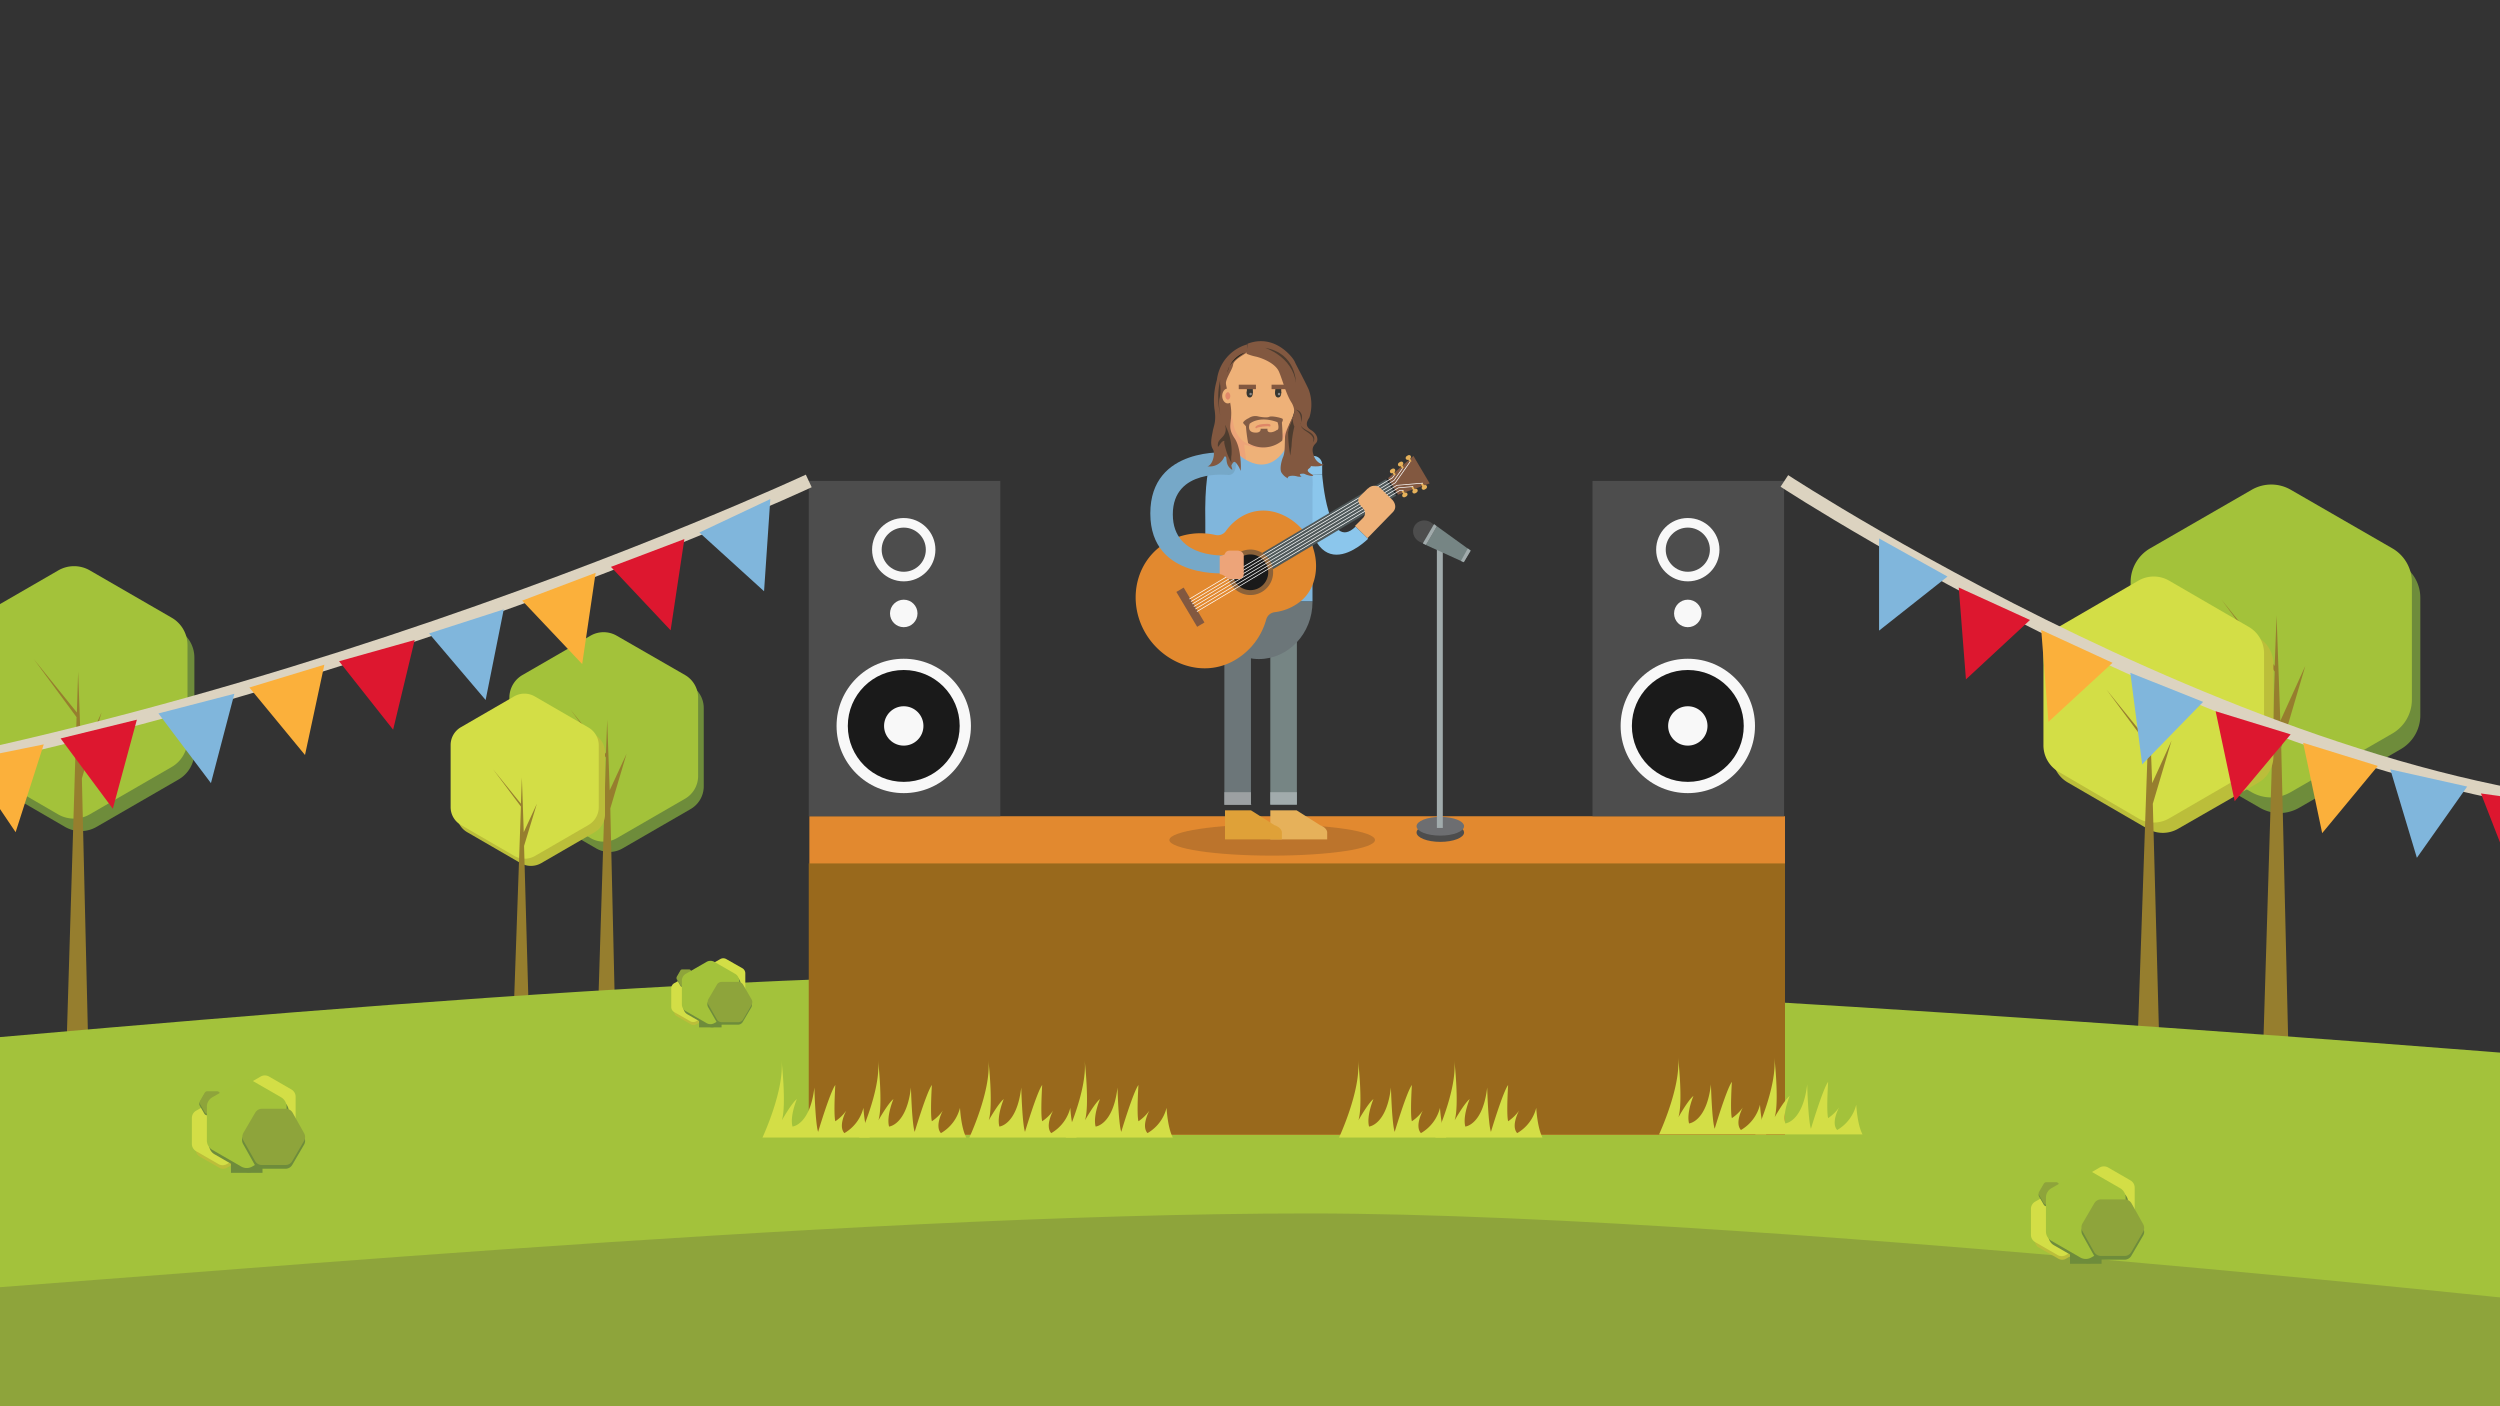 <svg id="Layer_1" data-name="Layer 1" xmlns="http://www.w3.org/2000/svg" xmlns:xlink="http://www.w3.org/1999/xlink" viewBox="0 0 800 450"><rect x="0" y="0" width="800" height="450" fill="#333333" stroke="none"/><defs><clipPath id="clip-path"><rect x="-847.6" width="800" height="450" style="fill:none"/></clipPath><clipPath id="clip-path-2"><rect width="800" height="450" style="fill:none"/></clipPath><clipPath id="clip-path-4"><rect x="368.9" y="259.1" width="76.4" height="15.28" style="fill:none"/></clipPath><clipPath id="clip-path-5"><rect x="368.1" y="109.3" width="89.2" height="164.46" style="fill:none"/></clipPath></defs><title>events</title><g style="clip-path:url(#clip-path)"><path d="M-866.9,573H49.5L32,423.7s-309.8-35.4-460.7-35.4S-809,409.9-890,414.9" style="fill:#8ea43b"/></g><g style="clip-path:url(#clip-path-2)"><path d="M423.1,151.9s1.8,25.4,10.7,16.6l4,3.9s-20.3,20.5-20.3-20.7Z" style="fill:#8bc6ec"/><g style="clip-path:url(#clip-path-2)"><path d="M30.9,186.5l26.3,15.2a10.1,10.1,0,0,1,5,8.7v30.3a10.1,10.1,0,0,1-5,8.7L30.9,264.6a10.1,10.1,0,0,1-10.1,0L-5.4,249.4a10.1,10.1,0,0,1-5-8.7V210.4a10.1,10.1,0,0,1,5-8.7l26.3-15.2A10.1,10.1,0,0,1,30.9,186.5Z" style="fill:#6e8c3b"/><path d="M28.7,182.5,55,197.7a10.1,10.1,0,0,1,5,8.7v30.3a10.1,10.1,0,0,1-5,8.7L28.7,260.6a10.1,10.1,0,0,1-10.1,0L-7.6,245.4a10.1,10.1,0,0,1-5-8.7V206.4a10.1,10.1,0,0,1,5-8.7l26.3-15.2A10.1,10.1,0,0,1,28.7,182.5Z" style="fill:#a3c23a"/><polygon points="25 214.9 24.6 228 10.8 210.9 24.5 229.5 21.2 337.6 28.3 337.6 26.2 249.1 32.5 228 26 242.2 25 214.9" style="fill:#967e2e"/><path d="M199.1,206.7,221,219.3a8.4,8.4,0,0,1,4.2,7.2v25.2a8.4,8.4,0,0,1-4.2,7.2l-21.8,12.6a8.4,8.4,0,0,1-8.4,0L169,258.9a8.4,8.4,0,0,1-4.2-7.2V226.5a8.4,8.4,0,0,1,4.2-7.2l21.8-12.6A8.4,8.4,0,0,1,199.1,206.7Z" style="fill:#6e8c3b"/><path d="M197.3,203.4,219.2,216a8.4,8.4,0,0,1,4.2,7.2v25.2a8.4,8.4,0,0,1-4.2,7.2l-21.8,12.6a8.4,8.4,0,0,1-8.4,0l-21.8-12.6a8.4,8.4,0,0,1-4.2-7.2V223.2a8.4,8.4,0,0,1,4.2-7.2L189,203.4A8.4,8.4,0,0,1,197.3,203.4Z" style="fill:#a3c23a"/><polygon points="194.3 230.3 193.9 241.2 182.5 227 193.9 242.4 191.1 332.2 197 332.2 195.3 258.7 200.5 241.2 195.1 252.9 194.3 230.3" style="fill:#967e2e"/><path d="M173.2,225.2l17.1,9.9a6.6,6.6,0,0,1,3.3,5.7v19.8a6.6,6.6,0,0,1-3.3,5.7l-17.1,9.9a6.6,6.6,0,0,1-6.6,0l-17.1-9.9a6.6,6.6,0,0,1-3.3-5.7V240.8a6.6,6.6,0,0,1,3.3-5.7l17.1-9.9A6.6,6.6,0,0,1,173.2,225.2Z" style="fill:#bbbe3a"/><path d="M171.2,222.9l17.1,9.9a6.6,6.6,0,0,1,3.3,5.7v19.8a6.6,6.6,0,0,1-3.3,5.7l-17.1,9.9a6.6,6.6,0,0,1-6.6,0l-17.1-9.9a6.6,6.6,0,0,1-3.3-5.7V238.4a6.6,6.6,0,0,1,3.3-5.7l17.1-9.9A6.6,6.6,0,0,1,171.2,222.9Z" style="fill:#d3de46"/><polygon points="167 248.8 166.7 257.2 157.8 246.2 166.7 258.1 164.5 320.4 169.1 320.4 167.7 270.7 171.8 257.2 167.6 266.3 167 248.8" style="fill:#967e2e"/><path d="M735.7,161.7l32.6,18.8a12.5,12.5,0,0,1,6.2,10.8v37.6a12.5,12.5,0,0,1-6.2,10.8l-32.6,18.8a12.5,12.5,0,0,1-12.5,0l-32.6-18.8a12.5,12.5,0,0,1-6.2-10.8V191.3a12.5,12.5,0,0,1,6.2-10.8l32.6-18.8A12.5,12.5,0,0,1,735.7,161.7Z" style="fill:#6e8c3b"/><path d="M733,156.7l32.6,18.8a12.5,12.5,0,0,1,6.2,10.8v37.6a12.5,12.5,0,0,1-6.2,10.8L733,253.5a12.5,12.5,0,0,1-12.5,0L688,234.7a12.5,12.5,0,0,1-6.2-10.8V186.3a12.5,12.5,0,0,1,6.2-10.8l32.6-18.8A12.5,12.5,0,0,1,733,156.7Z" style="fill:#a3c23a"/><polygon points="728.5 196.9 727.9 213.1 710.9 191.9 727.9 214.9 723.8 349 732.6 349 730 239.2 737.7 213.1 729.7 230.7 728.5 196.9" style="fill:#967e2e"/><path d="M697,189.3,722.6,204a9.8,9.8,0,0,1,4.9,8.5V242a9.8,9.8,0,0,1-4.9,8.5L697,265.2a9.8,9.8,0,0,1-9.8,0l-25.5-14.8a9.8,9.8,0,0,1-4.9-8.5V212.5a9.8,9.8,0,0,1,4.9-8.5l25.5-14.8A9.8,9.8,0,0,1,697,189.3Z" style="fill:#bbbe3a"/><path d="M694.1,185.8l25.5,14.8a9.8,9.8,0,0,1,4.9,8.5v29.5a9.8,9.8,0,0,1-4.9,8.5l-25.5,14.8a9.8,9.8,0,0,1-9.8,0L658.8,247a9.8,9.8,0,0,1-4.9-8.5V209.1a9.8,9.8,0,0,1,4.9-8.5l25.5-14.8A9.8,9.8,0,0,1,694.1,185.8Z" style="fill:#d3de46"/><polygon points="687.7 224.5 687.3 237 674.1 220.7 687.3 238.5 684.1 331.3 690.9 331.3 688.9 257.2 694.9 237 688.7 250.6 687.7 224.5" style="fill:#967e2e"/><path d="M-98.5,520.4H817.9l-9.5-182.9s-317.8-25.8-468.7-25.8S-18,334.9-99,339.9" style="fill:#a3c23b"/><path d="M-19.3,573H897L879.6,423.7s-309.8-35.4-460.7-35.4S38.6,409.9-42.4,414.9" style="fill:#8ea43b"/><path d="M232.4,309.6l4.5,2.6a1.7,1.7,0,0,1,.9,1.5v5.2a1.7,1.7,0,0,1-.9,1.5l-4.5,2.6a1.7,1.7,0,0,1-1.7,0l-4.5-2.6a1.7,1.7,0,0,1-.9-1.5v-5.2a1.7,1.7,0,0,1,.9-1.5l4.5-2.6A1.7,1.7,0,0,1,232.4,309.6Z" style="fill:#bbbe3a"/><path d="M232.4,306.9l5.1,2.9a1.9,1.9,0,0,1,1,1.7v5.9a1.9,1.9,0,0,1-1,1.7l-5.1,2.9a1.9,1.9,0,0,1-1.9,0l-5.1-2.9a1.9,1.9,0,0,1-1-1.7v-5.9a1.9,1.9,0,0,1,1-1.7l5.1-2.9A1.9,1.9,0,0,1,232.4,306.9Z" style="fill:#d3de46"/><path d="M222.8,314.4l4.5,2.6a1.7,1.7,0,0,1,.9,1.5v5.2a1.7,1.7,0,0,1-.9,1.5l-4.5,2.6a1.7,1.7,0,0,1-1.7,0l-4.5-2.6a1.7,1.7,0,0,1-.9-1.5v-5.2a1.7,1.7,0,0,1,.9-1.5l4.5-2.6A1.7,1.7,0,0,1,222.8,314.4Z" style="fill:#bbbe3a"/><path d="M222.8,311.7l5.1,2.9a1.9,1.9,0,0,1,1,1.7v5.9a1.9,1.9,0,0,1-1,1.7l-5.1,2.9a1.9,1.9,0,0,1-1.9,0l-5.1-2.9a1.9,1.9,0,0,1-1-1.7v-5.9a1.9,1.9,0,0,1,1-1.7l5.1-2.9A1.9,1.9,0,0,1,222.8,311.7Z" style="fill:#d3de46"/><rect x="223.7" y="324.2" width="7.2" height="4.56" style="fill:#6e8c3b"/><path d="M221.1,310.9l1.1,1.9a.7.7,0,0,1,0,.7l-1.1,1.9a.7.7,0,0,1-.6.4h-2.2a.7.7,0,0,1-.6-.4l-1.1-1.9a.7.7,0,0,1,0-.7l1.1-1.9a.7.7,0,0,1,.6-.4h2.2A.7.7,0,0,1,221.1,310.9Z" style="fill:#6e8c3b"/><path d="M221.1,310.6l1.1,1.9a.7.7,0,0,1,0,.7l-1.1,1.9a.7.7,0,0,1-.6.4h-2.2a.7.7,0,0,1-.6-.4l-1.1-1.9a.7.7,0,0,1,0-.7l1.1-1.9a.7.7,0,0,1,.6-.4h2.2A.7.7,0,0,1,221.1,310.6Z" style="fill:#8ea43b"/><path d="M229.1,308.8l6.6,3.8a2.5,2.5,0,0,1,1.3,2.2v7.6a2.5,2.5,0,0,1-1.3,2.2l-6.6,3.8a2.5,2.5,0,0,1-2.5,0l-6.6-3.8a2.5,2.5,0,0,1-1.3-2.2v-7.6a2.5,2.5,0,0,1,1.3-2.2l6.6-3.8A2.5,2.5,0,0,1,229.1,308.8Z" style="fill:#6e8c3b"/><path d="M228.6,307.8l6.6,3.8a2.5,2.5,0,0,1,1.3,2.2v7.6a2.5,2.5,0,0,1-1.3,2.2l-6.6,3.8a2.5,2.5,0,0,1-2.5,0l-6.6-3.8a2.5,2.5,0,0,1-1.3-2.2v-7.6a2.5,2.5,0,0,1,1.3-2.2l6.6-3.8A2.5,2.5,0,0,1,228.6,307.8Z" style="fill:#a3c23a"/><path d="M237.7,315.9l2.7,4.7a1.8,1.8,0,0,1,0,1.8l-2.7,4.6a1.8,1.8,0,0,1-1.5.9h-5.4a1.8,1.8,0,0,1-1.5-.9l-2.7-4.7a1.8,1.8,0,0,1,0-1.8l2.7-4.6a1.8,1.8,0,0,1,1.5-.9h5.4A1.8,1.8,0,0,1,237.7,315.9Z" style="fill:#6e8c3b"/><path d="M237.8,315.1l2.7,4.7a1.8,1.8,0,0,1,0,1.8l-2.7,4.6a1.8,1.8,0,0,1-1.5.9h-5.4a1.8,1.8,0,0,1-1.5-.9l-2.7-4.7a1.8,1.8,0,0,1,0-1.8l2.7-4.6a1.8,1.8,0,0,1,1.5-.9h5.4A1.8,1.8,0,0,1,237.8,315.1Z" style="fill:#8ea43b"/><path d="M86.1,348.3l6.3,3.6a2.4,2.4,0,0,1,1.2,2.1v7.3a2.4,2.4,0,0,1-1.2,2.1L86.1,367a2.4,2.4,0,0,1-2.4,0l-6.3-3.6a2.4,2.4,0,0,1-1.2-2.1V354a2.4,2.4,0,0,1,1.2-2.1l6.3-3.6A2.4,2.4,0,0,1,86.1,348.3Z" style="fill:#bbbe3a"/><path d="M86.1,344.5l7.1,4.1a2.7,2.7,0,0,1,1.4,2.4v8.2a2.7,2.7,0,0,1-1.4,2.4l-7.1,4.1a2.7,2.7,0,0,1-2.7,0l-7.1-4.1a2.7,2.7,0,0,1-1.4-2.4V351a2.7,2.7,0,0,1,1.4-2.4l7.1-4.1A2.7,2.7,0,0,1,86.1,344.5Z" style="fill:#d3de46"/><path d="M72.6,355l6.3,3.6a2.4,2.4,0,0,1,1.2,2.1V368a2.4,2.4,0,0,1-1.2,2.1l-6.3,3.6a2.4,2.4,0,0,1-2.4,0l-6.3-3.6a2.4,2.4,0,0,1-1.2-2.1v-7.3a2.4,2.4,0,0,1,1.2-2.1l6.3-3.6A2.4,2.4,0,0,1,72.6,355Z" style="fill:#bbbe3a"/><path d="M72.6,351.3l7.1,4.1a2.7,2.7,0,0,1,1.4,2.4V366a2.7,2.7,0,0,1-1.4,2.4l-7.1,4.1a2.7,2.7,0,0,1-2.7,0l-7.1-4.1a2.7,2.7,0,0,1-1.4-2.4v-8.2a2.7,2.7,0,0,1,1.4-2.4l7.1-4.1A2.7,2.7,0,0,1,72.6,351.3Z" style="fill:#d3de46"/><rect x="73.9" y="368.9" width="10.1" height="6.41" style="fill:#6e8c3b"/><path d="M70.2,350.2l1.5,2.6a1,1,0,0,1,0,1l-1.5,2.6a1,1,0,0,1-.9.5h-3a1,1,0,0,1-.9-.5l-1.5-2.6a1,1,0,0,1,0-1l1.5-2.6a1,1,0,0,1,.9-.5h3A1,1,0,0,1,70.2,350.2Z" style="fill:#6e8c3b"/><path d="M70.3,349.7l1.5,2.6a1,1,0,0,1,0,1l-1.5,2.6a1,1,0,0,1-.9.5h-3a1,1,0,0,1-.9-.5L64,353.3a1,1,0,0,1,0-1l1.5-2.6a1,1,0,0,1,.9-.5h3A1,1,0,0,1,70.3,349.7Z" style="fill:#8ea43b"/><path d="M81.4,347.2l9.2,5.3a3.5,3.5,0,0,1,1.8,3.1v10.7a3.5,3.5,0,0,1-1.8,3.1l-9.2,5.3a3.5,3.5,0,0,1-3.5,0l-9.2-5.3a3.5,3.5,0,0,1-1.8-3.1V355.6a3.5,3.5,0,0,1,1.8-3.1l9.2-5.3A3.5,3.5,0,0,1,81.4,347.2Z" style="fill:#6e8c3b"/><path d="M80.7,345.8l9.2,5.3a3.5,3.5,0,0,1,1.8,3.1v10.7a3.5,3.5,0,0,1-1.8,3.1l-9.2,5.3a3.5,3.5,0,0,1-3.5,0l-9.2-5.3a3.5,3.5,0,0,1-1.8-3.1V354.2a3.5,3.5,0,0,1,1.8-3.1l9.2-5.3A3.5,3.5,0,0,1,80.7,345.8Z" style="fill:#a3c23a"/><path d="M93.6,357.2l3.7,6.6a2.5,2.5,0,0,1,0,2.5l-3.8,6.5a2.5,2.5,0,0,1-2.2,1.2H83.7a2.5,2.5,0,0,1-2.2-1.3l-3.7-6.6a2.5,2.5,0,0,1,0-2.5l3.8-6.5a2.5,2.5,0,0,1,2.2-1.2h7.5A2.5,2.5,0,0,1,93.6,357.2Z" style="fill:#6e8c3b"/><path d="M93.6,356l3.7,6.6a2.5,2.5,0,0,1,0,2.5l-3.8,6.5a2.5,2.5,0,0,1-2.2,1.2H83.8a2.5,2.5,0,0,1-2.2-1.3L77.9,365a2.5,2.5,0,0,1,0-2.5l3.8-6.5a2.5,2.5,0,0,1,2.2-1.2h7.5A2.5,2.5,0,0,1,93.6,356Z" style="fill:#8ea43b"/></g><rect x="259" y="261.2" width="312.2" height="101.88" style="fill:#e2892f"/><rect x="509.6" y="153.9" width="61.3" height="107.29" style="fill:#4d4d4d"/><circle cx="540.1" cy="232.3" r="21.5" style="fill:#f8f8f8"/><circle cx="540.1" cy="232.3" r="17.9" style="fill:#1a1a1a"/><circle cx="540.1" cy="232.3" r="6.3" style="fill:#f8f8f8"/><circle cx="540.1" cy="196.3" r="4.4" style="fill:#f8f8f8"/><circle cx="540.1" cy="175.9" r="8.6" style="fill:none;stroke:#f8f8f8;stroke-miterlimit:10;stroke-width:3.068px"/><rect x="258.8" y="153.9" width="61.3" height="107.29" style="fill:#4d4d4d"/><circle cx="289.2" cy="232.3" r="21.5" style="fill:#f8f8f8"/><circle cx="289.2" cy="232.3" r="17.9" style="fill:#1a1a1a"/><circle cx="289.2" cy="232.3" r="6.3" style="fill:#f8f8f8"/><circle cx="289.2" cy="196.3" r="4.4" style="fill:#f8f8f8"/><circle cx="289.2" cy="175.9" r="8.6" style="fill:none;stroke:#f8f8f8;stroke-miterlimit:10;stroke-width:3.068px"/><rect x="258.8" y="276.3" width="312.4" height="86.8" style="fill:#99691c"/><g style="opacity:0.2"><g style="clip-path:url(#clip-path-4)"><path d="M407.1,263.8c-18.2,0-32.9,2.2-32.9,5s14.7,5,32.9,5,32.9-2.2,32.9-5-14.7-5-32.9-5" style="fill:#231f20"/></g></g><path d="M422.5,264.1l-7.6-4.8h-8.4v9.3h18.2v-2.4c-.3-1.5-2.2-2.1-2.2-2.1" style="fill:#e6b15a"/><rect x="368.1" y="109.3" width="89.2" height="164.46" style="fill:none"/><rect x="406.5" y="198" width="8.5" height="59.48" style="fill:#768584"/><path d="M390.5,143.5s-5.3-.7-4.8,23.5v25.5h34.3V156.2s.8-7.3-3-11.3Z" style="fill:#80b6dc"/><path d="M420.3,145.9a2.8,2.8,0,0,0-2.8,2.7v3.3h5.6v-3.3a2.8,2.8,0,0,0-2.8-2.7" style="fill:#8bc6ec"/><line x1="433.7" y1="168.4" x2="437.7" y2="172.3" style="fill:#8bc6ec"/><rect x="368.1" y="109.3" width="89.2" height="164.46" style="fill:none"/><rect x="406.5" y="253.5" width="8.5" height="3.98" style="fill:#a1abac"/><path d="M407.9,264.1l-7.6-4.8H392v9.3h18.2v-2.4c-.3-1.5-2.2-2.1-2.2-2.1" style="fill:#dfa138"/><path d="M402.8,210.9c9.5,0,17.2-8.2,17.2-18.3H385.7c0,10.1,7.7,18.3,17.2,18.3" style="fill:#6c7679"/><rect x="368.1" y="109.3" width="89.2" height="164.46" style="fill:none"/><rect x="391.8" y="198" width="8.5" height="59.48" style="fill:#6c7679"/><polygon points="400.4 253.5 400.4 253.5 400.4 257.4 391.8 257.4 391.8 257.5 400.4 257.5 400.4 253.5" style="fill:#fff"/><rect x="391.8" y="253.5" width="8.5" height="3.9" style="fill:#9ca0a2"/><path d="M390.7,131.7s4.8,15.4,4.7,17.4l5.3,4.5h4.1s3.9-5.8,6.5-7,1.2-9,1.4-10.7Z" style="fill:#eda479"/><path d="M412.2,136.6s0,6.7-9.6,6.7a27.9,27.9,0,0,1-4.2-1c-.9-.4,1.5,6.4-.5,8.4l4.1,4.1,3.1.7,6.6-8.6Z" style="fill:#eeb178"/><path d="M395.2,144.4s9.5,10.5,16.6-1.5l.6,13.1-25.6-.4,1.6-10.4,2.9-2.7Z" style="fill:#80b6dc"/><path d="M414.7,127.2c0,8.5-5.4,15.4-12.1,15.4s-12.1-6.9-12.1-15.4,5.4-15.4,12.1-15.4,12.1,6.9,12.1,15.4" style="fill:#eeb178"/><path d="M398.7,141.8a9.1,9.1,0,0,1-4-6.1c-.7-4.2-.6-1.3-1.2-1.2s-.8,1.7-.8,1.7l1.4,4.1Z" style="fill:#eda479"/><path d="M408.7,137.5c-.7.7-3.4,1.6-3.1-.3h-2.2s.3,1.5-2.1,1.2-1.4-2.8-1.4-2.8,2.9-2.7,8.9-.5c0,0,.7,1.8,0,2.5m1.4-3.7c-.7-.3-3.3-.9-4.1-.5s-3.3-.1-3.3-.1a3.7,3.7,0,0,0-3.2.5c-.7.3-2.2,1.3-1.7,1.7l.8.9c.2,2.8.7,5.4.7,5.4a9.4,9.4,0,0,0,10.9-.8c.3-1.2-.1-5.8-.1-5.8s.7-1.1,0-1.3" style="fill:#825c45"/><path d="M400.9,125.8c0,.8-.4,1.4-1,1.4s-1-.6-1-1.4.4-1.4,1-1.4,1,.6,1,1.4" style="fill:#363631"/><rect x="368.1" y="109.3" width="89.2" height="164.46" style="fill:none"/><rect x="399" y="123.6" width="1.9" height="2.18" style="fill:#363631"/><g style="clip-path:url(#clip-path-5)"><path d="M400.6,126.1a.4.4,0,1,1-.4-.4.4.4,0,0,1,.4.4" style="fill:#8a8989"/></g><rect x="396.4" y="123.1" width="5.5" height="1.43" style="fill:#825840"/><g style="clip-path:url(#clip-path-5)"><path d="M410,125.8c0,.8-.4,1.4-1,1.4s-1-.6-1-1.4.4-1.4,1-1.4,1,.6,1,1.4" style="fill:#363631"/></g><rect x="408.1" y="123.6" width="1.9" height="2.18" style="fill:#363631"/><g style="clip-path:url(#clip-path-5)"><path d="M409.7,126.1a.4.4,0,1,1-.4-.4.4.4,0,0,1,.4.4" style="fill:#8a8989"/></g><rect x="406.9" y="123.1" width="5.2" height="1.43" style="fill:#825840"/><g style="clip-path:url(#clip-path-5)"><path d="M401.7,136.8s.1-.9,2.4-1.1,2.3,0,2.5.4l-.2.5s.2-.4-2.3-.1-2.1.7-2.1.7" style="fill:#df8767"/></g><path d="M407.9,195.9a16.4,16.4,0,0,0,8.3-3.5c5.8-4.7,6.3-13.9,2.5-20.3s-13-11.7-21.4-6.8a16.4,16.4,0,0,0-5,4.6,3.2,3.2,0,0,1-3.3,1.3,21.7,21.7,0,0,0-15.1,2c-10.2,5.5-13.3,18.3-7.8,28.6s18.6,15.7,29.3,9.3a21.7,21.7,0,0,0,9.8-12.9A3.2,3.2,0,0,1,407.9,195.9Z" style="fill:#e2892f"/><rect x="422.6" y="144.3" width="6.2" height="46.76" transform="translate(351.5 -283.8) rotate(59.2)" style="fill:#4e5859"/><circle cx="400.1" cy="182.9" r="6.5" transform="translate(-37.2 230.9) rotate(-30.8)" style="fill:#1a1a1a;stroke:#8c6239;stroke-miterlimit:10;stroke-width:1.567px"/><rect x="374.7" y="192.9" width="13" height="2.72" transform="translate(352.6 -232.6) rotate(59.2)" style="fill:#825840"/><polygon points="452.3 145.9 444.2 153 447.4 158.3 457.5 154.7 452.3 145.9" style="fill:#825840"/><rect x="454.9" y="155" width="1.6" height="0.61" transform="translate(355.4 -315.6) rotate(59.2)" style="fill:#e6b15a"/><rect x="455.4" y="155" width="1.3" height="1.84" rx="0.7" ry="0.7" transform="translate(356.2 -315.6) rotate(59.2)" style="fill:#e6b15a"/><rect x="451.8" y="156.1" width="1.6" height="0.61" transform="translate(354.9 -312.4) rotate(59.2)" style="fill:#e6b15a"/><rect x="452.4" y="156.1" width="1.3" height="1.84" rx="0.7" ry="0.7" transform="translate(355.7 -312.4) rotate(59.2)" style="fill:#e6b15a"/><rect x="448.7" y="157.3" width="1.6" height="0.61" transform="translate(354.4 -309.1) rotate(59.2)" style="fill:#e6b15a"/><rect x="449.2" y="157.4" width="1.3" height="1.84" rx="0.7" ry="0.7" transform="translate(355.2 -309.1) rotate(59.2)" style="fill:#e6b15a"/><rect x="450" y="146.8" width="1.6" height="0.61" transform="translate(555.5 609.6) rotate(-120.8)" style="fill:#e6b15a"/><rect x="449.7" y="145.5" width="1.3" height="1.84" rx="0.7" ry="0.7" transform="translate(555.5 608.2) rotate(-120.8)" style="fill:#e6b15a"/><rect x="447.6" y="148.9" width="1.6" height="0.61" transform="translate(550 610.7) rotate(-120.8)" style="fill:#e6b15a"/><rect x="447.3" y="147.6" width="1.3" height="1.84" rx="0.7" ry="0.7" transform="translate(550 609.3) rotate(-120.8)" style="fill:#e6b15a"/><rect x="445" y="151.1" width="1.6" height="0.61" transform="translate(544.2 611.8) rotate(-120.8)" style="fill:#e6b15a"/><rect x="444.7" y="149.8" width="1.3" height="1.84" rx="0.7" ry="0.7" transform="translate(544.2 610.4) rotate(-120.8)" style="fill:#e6b15a"/><rect x="442.5" y="155.6" width="6.2" height="0.38" transform="translate(351 -306.7) rotate(59.2)" style="fill:#1a1a1a"/><polyline points="380.6 191.7 445.6 152.9 446.2 152.1" style="fill:none;stroke:#fff;stroke-miterlimit:10;stroke-width:0.222px"/><polyline points="381.5 193.3 446.5 154.5 451.2 147.8" style="fill:none;stroke:#fff;stroke-miterlimit:10;stroke-width:0.222px"/><polyline points="382.5 194.9 447.5 156.1 452.2 155.7" style="fill:none;stroke:#fff;stroke-miterlimit:10;stroke-width:0.222px"/><polyline points="383 195.7 448 156.9 449.1 156.9" style="fill:none;stroke:#fff;stroke-miterlimit:10;stroke-width:0.222px"/><polyline points="382 194.1 447 155.3 455.3 154.6" style="fill:none;stroke:#fff;stroke-miterlimit:10;stroke-width:0.222px"/><polyline points="381.1 192.5 446.1 153.7 448.8 149.9" style="fill:none;stroke:#fff;stroke-miterlimit:10;stroke-width:0.222px"/><path d="M393.1,152c1.2,0,2.5-.7,2.5-4.5s-2.8-2.7-2.8-2.7-24.7-2.1-24.7,19.5,25,19.1,25,19.1v-5.7s-17.8,1.7-17.8-13.1S393.1,152,393.1,152" style="fill:#76a8c8"/><path d="M396.4,176.2h-2.9a1.6,1.6,0,0,0-1.6,1.2,5.6,5.6,0,0,1-1.6.6v5.7a3.8,3.8,0,0,1,1.9.9l.6.5h0l.7.2h2.9a1.6,1.6,0,0,0,1.6-1.6v-5.8a1.6,1.6,0,0,0-1.6-1.6" style="fill:#eda479"/><path d="M398.9,113.2a17,17,0,0,0,2.9.9c1.1.2,6.2,1.8,7.5,4.9s2.2,7.1,4.1,10a6.6,6.6,0,0,1,.8,2.7c0,1.3-2.9,5.7-3,8.3s0,4.8-.6,6.2-1.1,3.8-.6,4.9a4.8,4.8,0,0,0,2.2,2s-.5-.5.7-.8a5.1,5.1,0,0,1,2,.1,3.3,3.3,0,0,0,1.6.1s-1.2-.8,0-.9.7.1,1.8.4,1.5.4,1.9.2-2.7-1.2-1.4-2.2.5-.9-.6-1.1,3.5,1,5.4-.2a4.1,4.1,0,0,1-3.1-2.7c-1-2.4-.2-3.4.6-4.2s.7-2.8-1.6-4.2-1-3.2-.5-4a13.8,13.8,0,0,0-.2-8.9c-1.4-3.1-4.1-8-4.5-9s-6.2-9.1-15.1-5.7Z" style="fill:#825840"/><path d="M399.1,110.2a13.5,13.5,0,0,0-9.7,11.4,23.3,23.3,0,0,0-.8,9.1c.7,4.2-.2,5.5-.5,7.2s-1,4.2,0,5.8-.3,5.5-1.8,5.5a5,5,0,0,0,5.5-3.1h.4c.5.3-.1,2.3,1.4,3.7s.2-.5.5-1,.6-1.1,1-1,1.5,1.6,1.8,2.7.5-6.8-1.8-10.2-1.1-4.5-1.1-8.1-1.6-8-1.7-9.5,2.1-4.5,2.3-6,2.8-2.8,4.4-3.9Z" style="fill:#825840"/><path d="M404.8,111.3s8.8,2.8,9.9,11.2c0,0,.1-9.5-9.9-11.2" style="fill:#4d3c2f"/><path d="M414.7,131.2h0m.1,0c.4.2,1.8,1,1.5,4.4,0,0-.5,1,1.5,2.3s2.9,2.1,2.3,3.7c0,0,1.8-1.9-1.6-3.7s-2-2.1-1.9-4.2a2.3,2.3,0,0,0-1.9-2.6" style="fill:#4d3c2f"/><path d="M392,136.1a3.5,3.5,0,0,1-.6,3.5c-1.4,1.5-1.7,1.7-1.7,3s.9-1.5,2-1.5h.2c-.1,0-.4.2.4,2.8a17.1,17.1,0,0,0,1.8,4.2,7,7,0,0,1,0-2.6,18.4,18.4,0,0,0-2-9.4" style="fill:#4d3c2f"/><path d="M413.9,133.4a1.4,1.4,0,0,0-.1.5v-.5m-.1.5a25.8,25.8,0,0,1-1.1,2.6l-.4,1.8a42.5,42.5,0,0,0,.7,7.5l.4-3.1a31.1,31.1,0,0,1,.9-6.2,5.6,5.6,0,0,1-.5-2.6" style="fill:#4d3c2f"/><path d="M398.4,112.8s-5.5,3.1-5.6,6.4a8.5,8.5,0,0,1,5.6-6.4" style="fill:#1e2018"/><path d="M390.5,121.4a25,25,0,0,0,0,11.5s-.7-3.6-.3-5.3a11.6,11.6,0,0,0,.3-4.2,6.3,6.3,0,0,1,0-2" style="fill:#4d3c2f"/><path d="M394.7,126.7c0,1.3-.8,2.4-1.8,2.4s-1.8-1.1-1.8-2.4.8-2.4,1.8-2.4,1.8,1.1,1.8,2.4" style="fill:#eeb178"/><path d="M393.7,126.7c0,.7-.4,1.2-.8,1.2s-.8-.6-.8-1.2.4-1.2.8-1.2.8.6.8,1.2" style="fill:#e18869"/><path d="M437.7,156.4a2.8,2.8,0,0,1,4.2,0l3.7,3.6s1.9,2,.1,3.9l-8.1,8.3-4-3.9,2.3-2.3s2.1-1.6-.1-3.8-.7-3.3.1-4.1l1.8-1.8" style="fill:#eeb178"/><ellipse cx="460.9" cy="266.4" rx="7.6" ry="3" style="fill:#4d4d4d"/><ellipse cx="460.9" cy="264.4" rx="7.6" ry="3" style="fill:#6d6e71"/><rect x="459.8" y="175.5" width="1.9" height="89.44" style="fill:#a1abac"/><ellipse cx="455.8" cy="170.1" rx="3.6" ry="3.8" transform="translate(79.1 477.9) rotate(-59.7)" style="fill:#4d4d4d"/><polygon points="468.4 179.9 470.6 176.2 459.8 168.4 456.3 174.4 468.4 179.9" style="fill:#768584"/><polygon points="455.3 173.9 456.3 174.4 459.8 168.4 458.9 167.7 455.3 173.9" style="fill:#a1abac"/><polygon points="468.4 179.9 467.5 179.5 469.7 175.5 470.6 176.2 468.4 179.9" style="fill:#a1abac"/><path d="M571,153.9s177.1,116,302.2,105.3" style="fill:none;stroke:#dcd3c0;stroke-miterlimit:10;stroke-width:4.443px"/><path d="M258.8,153.9S41.7,255.2-160.3,263.4" style="fill:none;stroke:#dcd3c0;stroke-miterlimit:10;stroke-width:4.443px"/><polygon points="601.3 172.3 601.3 201.8 623.2 184.5 601.3 172.3" style="fill:#80b6dc"/><polygon points="626.8 188 629.1 217.4 649.6 198.4 626.8 188" style="fill:#dd172f"/><polygon points="653.2 201.6 655.5 231 676 212.1 653.2 201.6" style="fill:#fbb03b"/><polygon points="681.7 215.3 685.5 244.6 705 224.6 681.7 215.3" style="fill:#80b6dc"/><polygon points="709 227.6 715.1 256.4 733 235 709 227.6" style="fill:#dd172f"/><polygon points="737 237.7 743.1 266.6 760.9 245.1 737 237.7" style="fill:#fbb03b"/><polygon points="764.9 246.2 773.4 274.5 789.5 251.7 764.9 246.2" style="fill:#80b6dc"/><polygon points="793.9 253.9 804.6 281.4 818.7 257.4 793.9 253.9" style="fill:#dd172f"/><polygon points="246.5 159.7 244.5 189.2 223.8 170.4 246.5 159.7" style="fill:#80b6dc"/><polygon points="219 172.5 214.6 201.7 195.5 181.4 219 172.5" style="fill:#dd172f"/><polygon points="190.6 183.3 186.3 212.5 167.1 192.2 190.6 183.3" style="fill:#fbb03b"/><polygon points="161.2 195 155.4 224 137.3 202.7 161.2 195" style="fill:#80b6dc"/><polygon points="132.7 204.8 125.8 233.5 108.5 211.6 132.7 204.8" style="fill:#dd172f"/><polygon points="103.8 212.7 97.6 241.6 79.8 220 103.8 212.7" style="fill:#fbb03b"/><polygon points="75 222 67.5 250.6 50.7 228.3 75 222" style="fill:#80b6dc"/><polygon points="43.8 230.3 36.1 258.8 19.4 236.3 43.8 230.3" style="fill:#dd172f"/><polygon points="14 238.2 5 266.3 -10.6 243.2 14 238.2" style="fill:#fbb03b"/><path d="M674.6,377.4l6.3,3.6a2.4,2.4,0,0,1,1.2,2.1v7.3a2.4,2.4,0,0,1-1.2,2.1l-6.3,3.6a2.4,2.4,0,0,1-2.4,0l-6.3-3.6a2.4,2.4,0,0,1-1.2-2.1v-7.3a2.4,2.4,0,0,1,1.2-2.1l6.3-3.6A2.4,2.4,0,0,1,674.6,377.4Z" style="fill:#bbbe3a"/><path d="M674.6,373.6l7.1,4.1a2.7,2.7,0,0,1,1.4,2.4v8.2a2.7,2.7,0,0,1-1.4,2.4l-7.1,4.1a2.7,2.7,0,0,1-2.7,0l-7.1-4.1a2.7,2.7,0,0,1-1.4-2.4v-8.2a2.7,2.7,0,0,1,1.4-2.4l7.1-4.1A2.7,2.7,0,0,1,674.6,373.6Z" style="fill:#d3de46"/><path d="M661.1,384.1l6.3,3.6a2.4,2.4,0,0,1,1.2,2.1v7.3a2.4,2.4,0,0,1-1.2,2.1l-6.3,3.6a2.4,2.4,0,0,1-2.4,0l-6.3-3.6a2.4,2.4,0,0,1-1.2-2.1v-7.3a2.4,2.4,0,0,1,1.2-2.1l6.3-3.6A2.4,2.4,0,0,1,661.1,384.1Z" style="fill:#bbbe3a"/><path d="M661.1,380.4l7.1,4.1a2.7,2.7,0,0,1,1.4,2.4v8.2a2.7,2.7,0,0,1-1.4,2.4l-7.1,4.1a2.7,2.7,0,0,1-2.7,0l-7.1-4.1a2.7,2.7,0,0,1-1.4-2.4v-8.2a2.7,2.7,0,0,1,1.4-2.4l7.1-4.1A2.7,2.7,0,0,1,661.1,380.4Z" style="fill:#d3de46"/><rect x="662.4" y="398" width="10.1" height="6.41" style="fill:#6e8c3b"/><path d="M658.8,379.3l1.5,2.6a1,1,0,0,1,0,1l-1.5,2.6a1,1,0,0,1-.9.5h-3a1,1,0,0,1-.9-.5l-1.5-2.6a1,1,0,0,1,0-1l1.5-2.6a1,1,0,0,1,.9-.5h3A1,1,0,0,1,658.8,379.3Z" style="fill:#6e8c3b"/><path d="M658.8,378.8l1.5,2.6a1,1,0,0,1,0,1l-1.5,2.6a1,1,0,0,1-.9.5h-3a1,1,0,0,1-.9-.5l-1.5-2.6a1,1,0,0,1,0-1l1.5-2.6a1,1,0,0,1,.9-.5h3A1,1,0,0,1,658.8,378.8Z" style="fill:#8ea43b"/><path d="M670,376.3l9.2,5.3a3.5,3.5,0,0,1,1.8,3.1v10.7a3.5,3.5,0,0,1-1.8,3.1l-9.2,5.3a3.5,3.5,0,0,1-3.5,0l-9.2-5.3a3.5,3.5,0,0,1-1.8-3.1V384.7a3.5,3.5,0,0,1,1.8-3.1l9.2-5.3A3.5,3.5,0,0,1,670,376.3Z" style="fill:#6e8c3b"/><path d="M669.2,374.9l9.2,5.3a3.5,3.5,0,0,1,1.8,3.1v10.7a3.5,3.5,0,0,1-1.8,3.1l-9.2,5.3a3.5,3.5,0,0,1-3.5,0l-9.2-5.3a3.5,3.5,0,0,1-1.8-3.1V383.3a3.5,3.5,0,0,1,1.8-3.1l9.2-5.3A3.5,3.5,0,0,1,669.2,374.9Z" style="fill:#a3c23a"/><path d="M682.1,386.3l3.7,6.6a2.5,2.5,0,0,1,0,2.5l-3.8,6.5a2.5,2.5,0,0,1-2.2,1.2h-7.5a2.5,2.5,0,0,1-2.2-1.3l-3.7-6.6a2.5,2.5,0,0,1,0-2.5l3.8-6.5a2.5,2.5,0,0,1,2.2-1.2h7.5A2.5,2.5,0,0,1,682.1,386.3Z" style="fill:#6e8c3b"/><path d="M682.1,385.1l3.7,6.6a2.5,2.5,0,0,1,0,2.5l-3.8,6.5a2.5,2.5,0,0,1-2.2,1.2h-7.5a2.5,2.5,0,0,1-2.2-1.3l-3.7-6.6a2.5,2.5,0,0,1,0-2.5l3.8-6.5a2.5,2.5,0,0,1,2.2-1.2H680A2.5,2.5,0,0,1,682.1,385.1Z" style="fill:#8ea43b"/><path d="M274.9,364s7-15,6.1-24.6c0,0,1.6,14.2.1,19.1,0,0,3.1-5.5,4.8-6.8,0,0-2.3,5.4-1.4,8.8,0,0,5.6-.5,7-12.5,0,0,.3,11.6,1.2,14.2,0,0,3.8-12.7,5.5-15,0,0-.6,9.3,0,11.6a13.2,13.2,0,0,0,3.5-3.4s-2.7,4.9-.6,7.2a13,13,0,0,0,6.1-8.1s.3,6.3,2,9.5Z" style="fill:#d3de46"/><path d="M244,364s7-15,6.1-24.6c0,0,1.6,14.2.1,19.1,0,0,3.1-5.5,4.8-6.8,0,0-2.3,5.4-1.4,8.8,0,0,5.6-.5,7-12.5,0,0,.3,11.6,1.2,14.2,0,0,3.8-12.7,5.5-15,0,0-.6,9.3,0,11.6a13.2,13.2,0,0,0,3.5-3.4s-2.7,4.9-.6,7.2a13,13,0,0,0,6.1-8.1s.3,6.3,2,9.5Z" style="fill:#d3de46"/><path d="M341,364s7-15,6.1-24.6c0,0,1.6,14.2.1,19.1,0,0,3.1-5.5,4.8-6.8,0,0-2.3,5.4-1.4,8.8,0,0,5.6-.5,7-12.5,0,0,.3,11.6,1.2,14.2,0,0,3.8-12.7,5.5-15,0,0-.6,9.3,0,11.6a13.2,13.2,0,0,0,3.5-3.4s-2.7,4.9-.6,7.2a13,13,0,0,0,6.1-8.1s.3,6.3,2,9.5Z" style="fill:#d3de46"/><path d="M310.2,364s7-15,6.1-24.6c0,0,1.6,14.2.1,19.1,0,0,3.1-5.5,4.8-6.8,0,0-2.3,5.4-1.4,8.8,0,0,5.6-.5,7-12.5,0,0,.3,11.6,1.2,14.2,0,0,3.8-12.7,5.5-15,0,0-.6,9.3,0,11.6a13.2,13.2,0,0,0,3.5-3.4s-2.7,4.9-.6,7.2a13,13,0,0,0,6.1-8.1s.3,6.3,2,9.5Z" style="fill:#d3de46"/><path d="M459.3,364s7-15,6.1-24.6c0,0,1.6,14.2.1,19.1,0,0,3.1-5.5,4.8-6.8,0,0-2.3,5.4-1.4,8.8,0,0,5.6-.5,7-12.5,0,0,.3,11.6,1.2,14.2,0,0,3.8-12.7,5.5-15,0,0-.6,9.3,0,11.6a13.2,13.2,0,0,0,3.5-3.4s-2.7,4.9-.6,7.2a13,13,0,0,0,6.1-8.1s.3,6.3,2,9.5Z" style="fill:#d3de46"/><path d="M428.5,364s7-15,6.1-24.6c0,0,1.6,14.2.1,19.1,0,0,3.1-5.5,4.8-6.8,0,0-2.3,5.4-1.4,8.8,0,0,5.6-.5,7-12.5,0,0,.3,11.6,1.2,14.2,0,0,3.8-12.7,5.5-15,0,0-.6,9.3,0,11.6a13.2,13.2,0,0,0,3.5-3.4s-2.7,4.9-.6,7.2a13,13,0,0,0,6.1-8.1s.3,6.3,2,9.5Z" style="fill:#d3de46"/><path d="M561.7,363s7-15,6.1-24.6c0,0,1.6,14.2.1,19.1,0,0,3.1-5.5,4.8-6.8,0,0-2.3,5.4-1.4,8.8,0,0,5.6-.5,7-12.5,0,0,.3,11.6,1.2,14.2,0,0,3.8-12.7,5.5-15,0,0-.6,9.3,0,11.6a13.2,13.2,0,0,0,3.5-3.4s-2.7,4.9-.6,7.2a13,13,0,0,0,6.1-8.1s.3,6.3,2,9.5Z" style="fill:#d3de46"/><path d="M530.9,363s7-15,6.1-24.6c0,0,1.6,14.2.1,19.1,0,0,3.1-5.5,4.8-6.8,0,0-2.3,5.4-1.4,8.8,0,0,5.6-.5,7-12.5,0,0,.3,11.6,1.2,14.2,0,0,3.8-12.7,5.5-15,0,0-.6,9.3,0,11.6a13.2,13.2,0,0,0,3.5-3.4s-2.7,4.9-.6,7.2a13,13,0,0,0,6.1-8.1s.3,6.3,2,9.5Z" style="fill:#d3de46"/></g></svg>